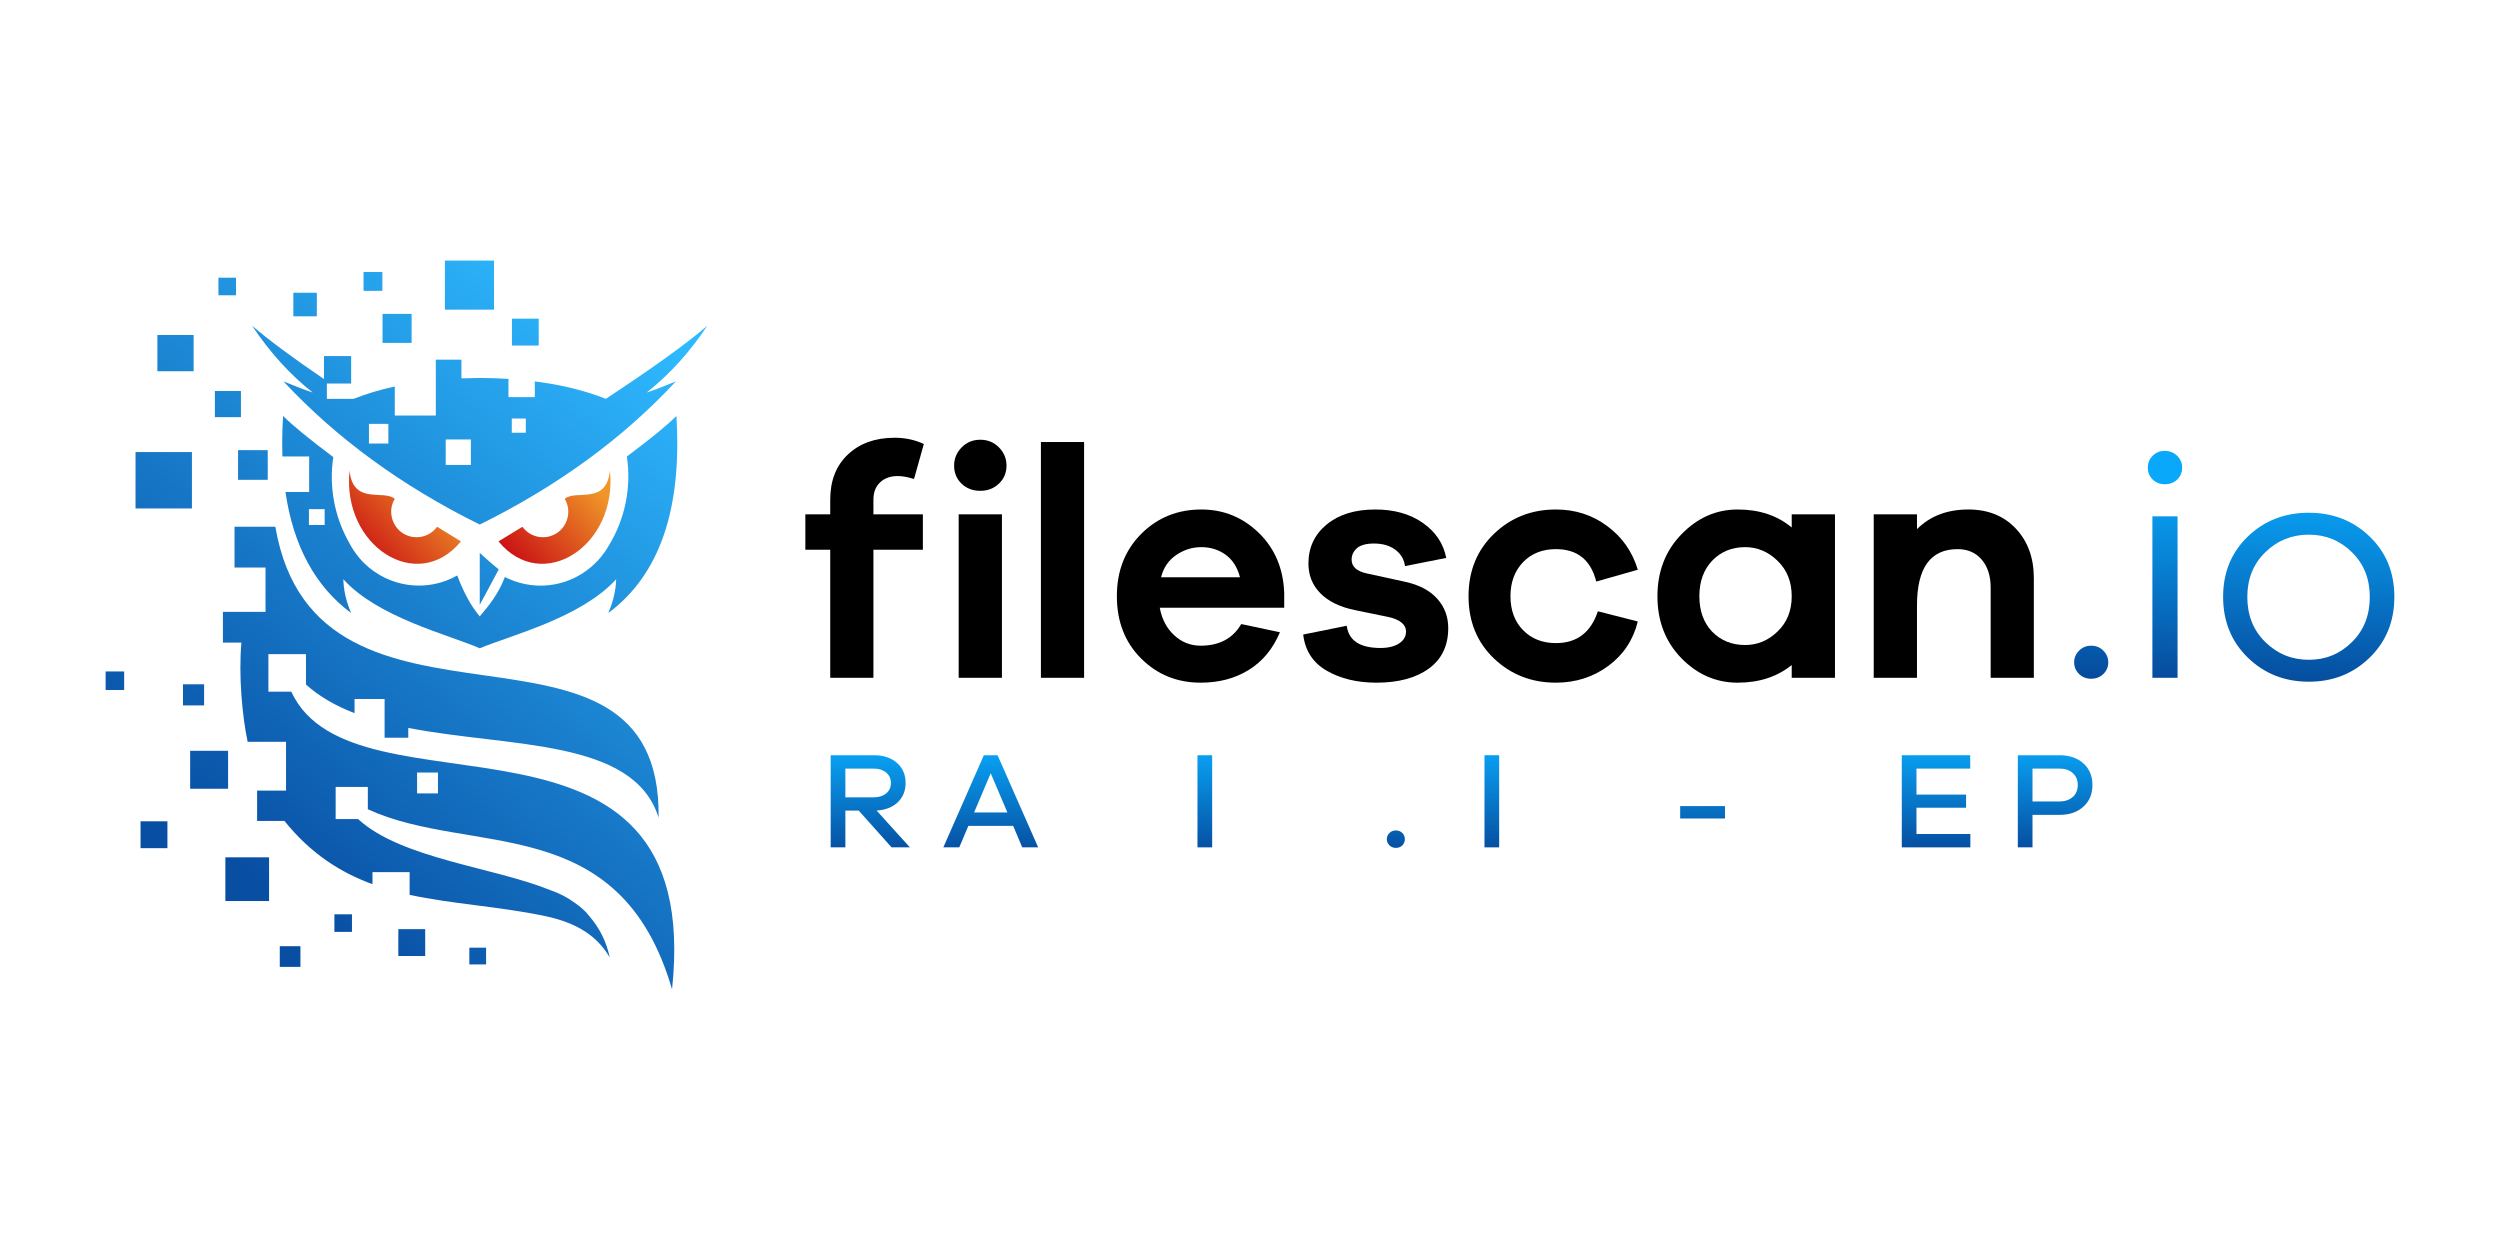 <?xml version="1.0" ?>
<svg xmlns="http://www.w3.org/2000/svg" xmlns:xlink="http://www.w3.org/1999/xlink" viewBox="0 0 33867 16933" fill-rule="evenodd">
	<defs>
		<style type="text/css">
			.fil_1 {fill:url(#id_1);fill-rule:nonzero}
			.fil_2 {fill:url(#id_2);fill-rule:nonzero}
			.fil_3 {fill:url(#id_3);fill-rule:nonzero}
			.fil_4 {fill:url(#id_4);fill-rule:nonzero}
			.fil1 {fill:black;fill-rule:nonzero}
			.fil2 {fill:url(#id19)}
			.fil3 {fill:url(#id12)}
			.fil4 {fill:url(#id24)}
			.fil5 {fill:url(#id10)}
			.fil7 {fill:url(#id1)}
			.fil8 {fill:url(#id13)}
			.fil9 {fill:url(#id16)}
			.fil10 {fill:url(#id4)}
			.fil12 {fill:url(#id25)}
			.fil13 {fill:url(#id8)}
			.fil14 {fill:url(#id14)}
			.fil15 {fill:url(#id20)}
			.fil16 {fill:url(#id0)}
			.fil17 {fill:url(#id9)}
			.fil18 {fill:url(#id5)}
			.fil19 {fill:url(#id17)}
			.fil20 {fill:url(#id2)}
			.fil21 {fill:url(#id15)}
			.fil22 {fill:url(#id21)}
			.fil23 {fill:url(#id3)}
			.fil24 {fill:url(#id6)}
			.fil25 {fill:url(#id23)}
			.fil26 {fill:url(#id18)}
			.fil27 {fill:url(#id7)}
			.fil28 {fill:url(#id37);fill-rule:nonzero}
			.fil29 {fill:url(#id26);fill-rule:nonzero}
			.fil30 {fill:url(#id35);fill-rule:nonzero}
			.fil34 {fill:url(#id40);fill-rule:nonzero}
		</style>
		<linearGradient id="id0" gradientUnits="userSpaceOnUse" x1="3348.84" y1="11909.9" x2="9215.31" y2="4704.51">
			<stop offset="0" style="stop-opacity:1; stop-color:#084EA3"/>
			<stop offset="1" style="stop-opacity:1; stop-color:#2EB9FF"/>
		</linearGradient>
		<linearGradient id="id1" gradientUnits="userSpaceOnUse" xlink:href="#id0" x1="3348.86" y1="11909.7" x2="9215.12" y2="4704.46"/>
		<linearGradient id="id2" gradientUnits="userSpaceOnUse" xlink:href="#id0" x1="3348.81" y1="11909.8" x2="9215.14" y2="4704.5"/>
		<linearGradient id="id3" gradientUnits="userSpaceOnUse" xlink:href="#id0" x1="3348.81" y1="11909.7" x2="9215.26" y2="4704.34"/>
		<linearGradient id="id4" gradientUnits="userSpaceOnUse" xlink:href="#id0" x1="3348.79" y1="11909.7" x2="9215.14" y2="4704.49"/>
		<linearGradient id="id5" gradientUnits="userSpaceOnUse" xlink:href="#id0" x1="3348.81" y1="11909.8" x2="9215.17" y2="4704.48"/>
		<linearGradient id="id6" gradientUnits="userSpaceOnUse" xlink:href="#id0" x1="3348.81" y1="11909.8" x2="9215.16" y2="4704.48"/>
		<linearGradient id="id7" gradientUnits="userSpaceOnUse" x1="6108" y1="6651.19" x2="5009.78" y2="7666.2">
			<stop offset="0" style="stop-opacity:1; stop-color:#F09628"/>
			<stop offset="1" style="stop-opacity:1; stop-color:#CA1214"/>
		</linearGradient>
		<linearGradient id="id8" gradientUnits="userSpaceOnUse" xlink:href="#id0" x1="3390.03" y1="11943.3" x2="9173.95" y2="4670.92"/>
		<linearGradient id="id9" gradientUnits="userSpaceOnUse" xlink:href="#id0" x1="3348.67" y1="11909.7" x2="9215.11" y2="4704.55"/>
		<linearGradient id="id10" gradientUnits="userSpaceOnUse" xlink:href="#id0" x1="3348.92" y1="11909.7" x2="9215.12" y2="4704.46"/>
		<linearGradient id="id_4" gradientUnits="userSpaceOnUse" xlink:href="#id0" x1="3348.81" y1="11909.7" x2="9215.12" y2="4704.51"/>
		<linearGradient id="id11" gradientUnits="userSpaceOnUse" xlink:href="#id0" x1="3348.81" y1="11909.7" x2="9215.12" y2="4704.51"/>
		<linearGradient id="id22" gradientUnits="userSpaceOnUse" xlink:href="#id0" x1="3348.81" y1="11909.7" x2="9215.12" y2="4704.51"/>
		<linearGradient id="id12" gradientUnits="userSpaceOnUse" xlink:href="#id0" x1="3348.82" y1="11909.8" x2="9215.16" y2="4704.45"/>
		<linearGradient id="id13" gradientUnits="userSpaceOnUse" xlink:href="#id0" x1="3348.75" y1="11909.8" x2="9215.18" y2="4704.51"/>
		<linearGradient id="id14" gradientUnits="userSpaceOnUse" xlink:href="#id0" x1="3390.09" y1="11943.3" x2="9173.95" y2="4670.87"/>
		<linearGradient id="id15" gradientUnits="userSpaceOnUse" xlink:href="#id0" x1="3348.82" y1="11909.8" x2="9215.11" y2="4704.55"/>
		<linearGradient id="id16" gradientUnits="userSpaceOnUse" xlink:href="#id0" x1="3348.81" y1="11909.7" x2="9215.12" y2="4704.46"/>
		<linearGradient id="id17" gradientUnits="userSpaceOnUse" xlink:href="#id0" x1="3348.74" y1="11909.7" x2="9215.2" y2="4704.46"/>
		<linearGradient id="id18" gradientUnits="userSpaceOnUse" xlink:href="#id7" x1="8133.9" y1="6651.19" x2="7035.68" y2="7666.2"/>
		<linearGradient id="id19" gradientUnits="userSpaceOnUse" xlink:href="#id0" x1="3348.82" y1="11909.8" x2="9215.16" y2="4704.47"/>
		<linearGradient id="id20" gradientUnits="userSpaceOnUse" xlink:href="#id0" x1="3390.03" y1="11943.3" x2="9173.9" y2="4670.92"/>
		<linearGradient id="id21" gradientUnits="userSpaceOnUse" xlink:href="#id0" x1="3348.82" y1="11909.8" x2="9215.16" y2="4704.49"/>
		<linearGradient id="id23" gradientUnits="userSpaceOnUse" xlink:href="#id0" x1="3348.69" y1="11909.6" x2="9215.22" y2="4704.44"/>
		<linearGradient id="id24" gradientUnits="userSpaceOnUse" xlink:href="#id0" x1="3348.7" y1="11909.8" x2="9215.23" y2="4704.62"/>
		<linearGradient id="id25" gradientUnits="userSpaceOnUse" xlink:href="#id0" x1="3348.81" y1="11909.8" x2="9215.18" y2="4704.46"/>
		<linearGradient id="id26" gradientUnits="userSpaceOnUse" x1="30020.6" y1="9270.71" x2="30126.4" y2="6525.63">
			<stop offset="0" style="stop-opacity:1; stop-color:#064A9C"/>
			<stop offset="1" style="stop-opacity:1; stop-color:#09A8FA"/>
		</linearGradient>
		<linearGradient id="id_1" gradientUnits="userSpaceOnUse" xlink:href="#id26" x1="22178.9" y1="11577.5" x2="22174" y2="10071"/>
		<linearGradient id="id27" gradientUnits="userSpaceOnUse" xlink:href="#id26" x1="22178.9" y1="11577.5" x2="22174" y2="10071"/>
		<linearGradient id="id36" gradientUnits="userSpaceOnUse" xlink:href="#id26" x1="22178.9" y1="11577.5" x2="22174" y2="10071"/>
		<linearGradient id="id38" gradientUnits="userSpaceOnUse" xlink:href="#id26" x1="22178.9" y1="11577.5" x2="22174" y2="10071"/>
		<linearGradient id="id41" gradientUnits="userSpaceOnUse" xlink:href="#id26" x1="22178.9" y1="11577.5" x2="22174" y2="10071"/>
		<linearGradient id="id_2" gradientUnits="userSpaceOnUse" xlink:href="#id26" x1="22178.8" y1="11577.5" x2="22173.9" y2="10071"/>
		<linearGradient id="id28" gradientUnits="userSpaceOnUse" xlink:href="#id26" x1="22178.8" y1="11577.5" x2="22173.9" y2="10071"/>
		<linearGradient id="id30" gradientUnits="userSpaceOnUse" xlink:href="#id26" x1="22178.8" y1="11577.5" x2="22173.9" y2="10071"/>
		<linearGradient id="id_3" gradientUnits="userSpaceOnUse" xlink:href="#id26" x1="22178.9" y1="11577.5" x2="22173.9" y2="10071"/>
		<linearGradient id="id29" gradientUnits="userSpaceOnUse" xlink:href="#id26" x1="22178.9" y1="11577.5" x2="22173.9" y2="10071"/>
		<linearGradient id="id31" gradientUnits="userSpaceOnUse" xlink:href="#id26" x1="22178.9" y1="11577.5" x2="22173.9" y2="10071"/>
		<linearGradient id="id32" gradientUnits="userSpaceOnUse" xlink:href="#id26" x1="22178.9" y1="11577.5" x2="22173.9" y2="10071"/>
		<linearGradient id="id33" gradientUnits="userSpaceOnUse" xlink:href="#id26" x1="22178.9" y1="11577.5" x2="22173.9" y2="10071"/>
		<linearGradient id="id34" gradientUnits="userSpaceOnUse" xlink:href="#id26" x1="22178.9" y1="11577.5" x2="22173.9" y2="10071"/>
		<linearGradient id="id39" gradientUnits="userSpaceOnUse" xlink:href="#id26" x1="22178.9" y1="11577.5" x2="22173.9" y2="10071"/>
		<linearGradient id="id42" gradientUnits="userSpaceOnUse" xlink:href="#id26" x1="22178.9" y1="11577.5" x2="22173.9" y2="10071"/>
		<linearGradient id="id43" gradientUnits="userSpaceOnUse" xlink:href="#id26" x1="22178.9" y1="11577.5" x2="22173.9" y2="10071"/>
		<linearGradient id="id35" gradientUnits="userSpaceOnUse" xlink:href="#id26" x1="30020.5" y1="9270.71" x2="30126.4" y2="6525.63"/>
		<linearGradient id="id37" gradientUnits="userSpaceOnUse" xlink:href="#id26" x1="30020.6" y1="9270.71" x2="30126.4" y2="6525.68"/>
		<linearGradient id="id40" gradientUnits="userSpaceOnUse" xlink:href="#id26" x1="22178.7" y1="11577.5" x2="22173.8" y2="10071"/>
	</defs>
	<g id="Layer_x0020_1">
		<g id="_2071758251184">
			<path class="fil1" d="M 11832.0,6968.0 L 11832.0,6769.0 C 11832.0,6668.0 11863.0,6590.0 11923.0,6534.0 C 11984.0,6477.0 12063.0,6449.0 12160.0,6449.0 C 12228.0,6449.0 12302.0,6463.0 12382.0,6489.0 L 12515.0,6015.0 C 12394.0,5958.0 12262.0,5930.0 12120.0,5930.0 C 11857.0,5930.0 11646.0,6006.0 11486.0,6157.0 C 11327.0,6307.0 11247.0,6511.0 11247.0,6769.0 L 11247.0,6968.0 L 10910.0,6968.0 L 10910.0,7447.0 L 11247.0,7447.0 L 11247.0,9182.0 L 11832.0,9182.0 L 11832.0,7447.0 L 12502.0,7447.0 L 12502.0,6968.0 L 11832.0,6968.0"/>
			<path class="fil1" d="M 13280.0,5957.0 C 13179.0,5957.0 13095.0,5992.0 13027.0,6061.0 C 12959.0,6131.0 12925.0,6213.0 12925.0,6307.0 C 12925.0,6405.0 12958.0,6486.0 13025.0,6551.0 C 13091.0,6616.0 13176.0,6649.0 13280.0,6649.0 C 13380.0,6649.0 13465.0,6616.0 13533.0,6551.0 C 13601.0,6486.0 13635.0,6405.0 13635.0,6307.0 C 13635.0,6213.0 13601.0,6131.0 13533.0,6061.0 C 13465.0,5992.0 13380.0,5957.0 13280.0,5957.0 M 13573.0,9182.0 L 13573.0,6968.0 L 12987.0,6968.0 L 12987.0,9182.0 L 13573.0,9182.0"/>
			<polygon class="fil1" points="14686,9182 14686,5988 14101,5988 14101,9182 "/>
			<path class="fil1" d="M 17397.0,8033.0 C 17385.0,7702.0 17270.0,7430.0 17053.0,7219.0 C 16835.0,7008.0 16576.0,6902.0 16274.0,6902.0 C 15952.0,6902.0 15681.0,7012.0 15460.0,7232.0 C 15240.0,7453.0 15130.0,7734.0 15130.0,8077.0 C 15130.0,8420.0 15239.0,8701.0 15458.0,8920.0 C 15677.0,9139.0 15946.0,9248.0 16265.0,9248.0 C 16514.0,9248.0 16731.0,9191.0 16917.0,9075.0 C 17104.0,8960.0 17244.0,8790.0 17339.0,8565.0 L 16815.0,8454.0 C 16700.0,8650.0 16517.0,8747.0 16265.0,8747.0 C 16129.0,8747.0 16010.0,8701.0 15908.0,8607.0 C 15806.0,8514.0 15740.0,8389.0 15711.0,8233.0 L 17397.0,8233.0 L 17397.0,8033.0 M 16274.0,7412.0 C 16398.0,7412.0 16508.0,7446.0 16602.0,7514.0 C 16697.0,7582.0 16762.0,7684.0 16798.0,7820.0 L 15729.0,7820.0 C 15761.0,7690.0 15830.0,7589.0 15935.0,7518.0 C 16040.0,7447.0 16153.0,7412.0 16274.0,7412.0"/>
			<path class="fil1" d="M 17654.0,8596.0 C 17680.0,8815.0 17787.0,8979.0 17973.0,9086.0 C 18160.0,9194.0 18384.0,9248.0 18647.0,9248.0 C 18943.0,9248.0 19179.0,9185.0 19355.0,9058.0 C 19531.0,8930.0 19619.0,8747.0 19619.0,8508.0 C 19619.0,8354.0 19569.0,8221.0 19470.0,8111.0 C 19371.0,8000.0 19227.0,7924.0 19038.0,7882.0 L 18510.0,7767.0 C 18377.0,7737.0 18310.0,7675.0 18310.0,7580.0 C 18310.0,7521.0 18334.0,7470.0 18381.0,7427.0 C 18429.0,7385.0 18506.0,7363.0 18612.0,7363.0 C 18730.0,7363.0 18827.0,7391.0 18902.0,7447.0 C 18978.0,7504.0 19022.0,7578.0 19033.0,7669.0 L 19592.0,7558.0 C 19554.0,7363.0 19448.0,7205.0 19275.0,7084.0 C 19102.0,6962.0 18887.0,6902.0 18630.0,6902.0 C 18355.0,6902.0 18135.0,6970.0 17971.0,7106.0 C 17807.0,7242.0 17725.0,7418.0 17725.0,7634.0 C 17725.0,7793.0 17779.0,7928.0 17887.0,8037.0 C 17995.0,8147.0 18149.0,8222.0 18350.0,8264.0 L 18803.0,8357.0 C 18965.0,8392.0 19047.0,8459.0 19047.0,8556.0 C 19047.0,8621.0 19016.0,8675.0 18954.0,8716.0 C 18891.0,8757.0 18807.0,8778.0 18701.0,8778.0 C 18423.0,8778.0 18270.0,8678.0 18244.0,8477.0 L 17654.0,8596.0"/>
			<path class="fil1" d="M 21078.0,8712.0 C 20895.0,8712.0 20746.0,8653.0 20632.0,8536.0 C 20519.0,8420.0 20462.0,8267.0 20462.0,8077.0 C 20462.0,7888.0 20519.0,7734.0 20632.0,7616.0 C 20746.0,7498.0 20895.0,7439.0 21078.0,7439.0 C 21368.0,7439.0 21550.0,7585.0 21624.0,7878.0 L 22187.0,7718.0 C 22113.0,7473.0 21975.0,7275.0 21772.0,7126.0 C 21570.0,6976.0 21339.0,6902.0 21078.0,6902.0 C 20747.0,6902.0 20467.0,7012.0 20238.0,7232.0 C 20009.0,7453.0 19894.0,7734.0 19894.0,8077.0 C 19894.0,8420.0 20009.0,8701.0 20238.0,8920.0 C 20467.0,9139.0 20747.0,9248.0 21078.0,9248.0 C 21344.0,9248.0 21580.0,9173.0 21786.0,9022.0 C 21991.0,8871.0 22125.0,8670.0 22187.0,8419.0 L 21646.0,8281.0 C 21551.0,8568.0 21362.0,8712.0 21078.0,8712.0"/>
			<path class="fil1" d="M 24858.0,6968.0 L 24272.0,6968.0 L 24272.0,7146.0 C 24077.0,6983.0 23833.0,6902.0 23540.0,6902.0 C 23250.0,6902.0 22997.0,7013.0 22779.0,7237.0 C 22562.0,7460.0 22453.0,7740.0 22453.0,8077.0 C 22453.0,8414.0 22561.0,8694.0 22777.0,8916.0 C 22993.0,9137.0 23247.0,9248.0 23540.0,9248.0 C 23830.0,9248.0 24074.0,9169.0 24272.0,9009.0 L 24272.0,9182.0 L 24858.0,9182.0 L 24858.0,6968.0 M 23642.0,8738.0 C 23462.0,8738.0 23313.0,8678.0 23196.0,8559.0 C 23080.0,8439.0 23021.0,8278.0 23021.0,8077.0 C 23021.0,7876.0 23080.0,7715.0 23196.0,7594.0 C 23313.0,7473.0 23462.0,7412.0 23642.0,7412.0 C 23808.0,7412.0 23954.0,7474.0 24081.0,7598.0 C 24209.0,7722.0 24272.0,7882.0 24272.0,8077.0 C 24272.0,8272.0 24209.0,8431.0 24081.0,8554.0 C 23954.0,8677.0 23808.0,8738.0 23642.0,8738.0"/>
			<path class="fil1" d="M 26665.0,6902.0 C 26378.0,6902.0 26146.0,6991.0 25969.0,7168.0 L 25969.0,6968.0 L 25383.0,6968.0 L 25383.0,9182.0 L 25969.0,9182.0 L 25969.0,8202.0 C 25969.0,7693.0 26152.0,7439.0 26519.0,7439.0 C 26655.0,7439.0 26764.0,7486.0 26845.0,7580.0 C 26926.0,7675.0 26967.0,7801.0 26967.0,7958.0 L 26967.0,9182.0 L 27552.0,9182.0 L 27552.0,7833.0 C 27552.0,7558.0 27471.0,7334.0 27308.0,7161.0 C 27146.0,6988.0 26931.0,6902.0 26665.0,6902.0"/>
		</g>
		<g id="_2071758253072">
			<g>
				<path class="fil2" d="M 9104.0,13403.0 C 8397.0,10968.0 6383.0,11606.0 4983.0,10963.0 L 4983.0,10660.0 L 4547.0,10660.0 L 4547.0,11096.0 L 4851.0,11096.0 C 5437.0,11634.0 6687.0,11746.0 7454.0,12058.0 L 7454.0,12058.0 C 7575.0,12099.0 7687.0,12157.0 7787.0,12231.0 C 7868.0,12286.0 7935.0,12346.0 7987.0,12415.0 C 8122.0,12571.0 8217.0,12761.0 8260.0,12971.0 C 8065.0,12632.0 7739.0,12483.0 7370.0,12407.0 C 6746.0,12277.0 6128.0,12248.0 5549.0,12122.0 L 5549.0,11815.0 L 5046.0,11815.0 L 5046.0,11978.0 C 4614.0,11820.0 4211.0,11566.0 3853.0,11121.0 L 3483.0,11121.0 L 3483.0,10710.0 L 3588.0,10710.0 L 3875.0,10710.0 L 3875.0,10049.0 L 3355.0,10049.0 C 3282.0,9707.0 3231.0,9158.0 3270.0,8705.0 L 3020.0,8705.0 L 3020.0,8289.0 L 3346.0,8289.0 L 3519.0,8289.0 L 3597.0,8289.0 L 3597.0,8185.0 L 3597.0,8081.0 L 3597.0,8019.0 L 3597.0,7688.0 L 3510.0,7688.0 L 3177.0,7688.0 L 3177.0,7136.0 L 3730.0,7136.0 C 4295.0,10428.0 8964.0,7895.0 8922.0,11077.0 C 8587.0,10001.0 6913.0,10129.0 5531.0,9861.0 L 5531.0,9994.0 L 5210.0,9994.0 L 5210.0,9789.0 L 5210.0,9673.0 L 5210.0,9469.0 L 4803.0,9469.0 L 4803.0,9661.0 C 4554.0,9565.0 4330.0,9440.0 4145.0,9273.0 L 4145.0,8861.0 L 3636.0,8861.0 L 3636.0,9370.0 L 3946.0,9370.0 C 4790.0,11199.0 9557.0,9159.0 9104.0,13403.0 M 5650.0,10465.0 L 5933.0,10465.0 L 5933.0,10748.0 L 5650.0,10748.0 L 5650.0,10465.0"/>
				<polygon class="fil3" points="6027,3530 6692,3530 6692,4195 6027,4195 "/>
				<polygon class="fil4" points="5182,4252 5576,4252 5576,4645 5182,4645 "/>
				<polygon class="fil5" points="6935,4317 7298,4317 7298,4681 6935,4681 "/>
				<polygon class="fil_4" points="2911,5297 3264,5297 3264,5651 2911,5651 "/>
				<polygon class="fil7" points="2132,4538 2623,4538 2623,5029 2132,5029 "/>
				<polygon class="fil8" points="1836,6124 2600,6124 2600,6888 1836,6888 "/>
				<polygon class="fil9" points="4925,3685 5180,3685 5180,3940 4925,3940 "/>
				<polygon class="fil10" points="3974,3966 4292,3966 4292,4285 3974,4285 "/>
				<polygon class="fil_4" points="2142,7678 2673,7678 2673,8209 2142,8209 "/>
				<polygon class="fil12" points="3627,6500 3627,6394 3627,6098 3331,6098 3225,6098 3225,6500 "/>
				<path class="fil13" d="M 3840.0,5166.0 C 4557.0,5937.0 5443.0,6584.0 6499.0,7106.0 C 7555.0,6584.0 8441.0,5937.0 9157.0,5166.0 C 8998.0,5232.0 8866.0,5283.0 8760.0,5318.0 C 9067.0,5076.0 9341.0,4775.0 9582.0,4413.0 C 9294.0,4660.0 8835.0,4990.0 8207.0,5403.0 C 7925.0,5291.0 7605.0,5212.0 7245.0,5167.0 L 7245.0,5380.0 L 6888.0,5380.0 L 6888.0,5133.0 C 6762.0,5125.0 6633.0,5121.0 6499.0,5120.0 L 6251.0,5126.0 L 6251.0,4872.0 L 5904.0,4872.0 L 5904.0,5150.0 L 5904.0,5223.0 L 5904.0,5629.0 L 5348.0,5629.0 L 5348.0,5236.0 C 5148.0,5279.0 4962.0,5335.0 4791.0,5403.0 L 4428.0,5403.0 L 4428.0,5196.0 L 4757.0,5196.0 L 4757.0,4824.0 L 4389.0,4824.0 L 4389.0,5135.0 C 3963.0,4845.0 3638.0,4604.0 3415.0,4413.0 C 3657.0,4775.0 3930.0,5076.0 4237.0,5318.0 C 4132.0,5283.0 4000.0,5232.0 3840.0,5166.0 M 6379.0,5953.0 L 6379.0,6298.0 L 6038.0,6298.0 L 6038.0,5953.0 L 6379.0,5953.0 M 7123.0,5862.0 L 6933.0,5862.0 L 6933.0,5670.0 L 7123.0,5670.0 L 7123.0,5862.0 M 5261.0,5742.0 L 5261.0,6008.0 L 4998.0,6008.0 L 4998.0,5742.0 L 5261.0,5742.0"/>
				<path class="fil14" d="M 4726.0,7345.0 C 4530.0,6996.0 4455.0,6590.0 4515.0,6192.0 C 4185.0,5944.0 3958.0,5759.0 3835.0,5635.0 C 3823.0,5827.0 3820.0,6010.0 3826.0,6184.0 L 4188.0,6184.0 L 4188.0,6665.0 L 3867.0,6665.0 C 3974.0,7396.0 4270.0,7943.0 4757.0,8305.0 C 4690.0,8150.0 4655.0,7997.0 4651.0,7847.0 C 5125.0,8368.0 6069.0,8595.0 6499.0,8782.0 C 6934.0,8601.0 7873.0,8368.0 8347.0,7847.0 C 8343.0,7997.0 8307.0,8150.0 8240.0,8305.0 C 8934.0,7790.0 9242.0,6900.0 9163.0,5635.0 C 9041.0,5758.0 8818.0,5941.0 8492.0,6184.0 C 8555.0,6605.0 8467.0,7034.0 8245.0,7395.0 C 8215.0,7448.0 8180.0,7498.0 8140.0,7546.0 C 8117.0,7574.0 8093.0,7601.0 8066.0,7627.0 C 7752.0,7938.0 7285.0,8019.0 6889.0,7840.0 C 6860.0,7827.0 6868.0,7832.0 6840.0,7816.0 C 6751.0,8051.0 6613.0,8216.0 6499.0,8350.0 C 6385.0,8216.0 6283.0,8031.0 6194.0,7796.0 C 5783.0,8029.0 5269.0,7960.0 4931.0,7627.0 C 4909.0,7605.0 4887.0,7581.0 4867.0,7557.0 C 4811.0,7491.0 4764.0,7420.0 4726.0,7345.0 M 4398.0,7112.0 L 4185.0,7112.0 L 4185.0,6897.0 L 4398.0,6897.0 L 4398.0,7112.0"/>
				<path class="fil15" d="M 6499.0,7491.0 L 6499.0,8192.0 C 6546.0,8108.0 6632.0,7948.0 6756.0,7714.0 C 6679.0,7651.0 6593.0,7577.0 6499.0,7491.0"/>
				<polygon class="fil16" points="2959,3762 3197,3762 3197,4000 2959,4000 "/>
				<rect class="fil17" x="2479" y="9270" width="286" height="286"/>
				<rect class="fil18" x="1904" y="11126" width="364" height="364"/>
				<rect class="fil19" x="2576" y="10171" width="514" height="514"/>
				<rect class="fil20" x="1431" y="9096" width="251" height="251"/>
				<rect class="fil21" x="3053" y="11614" width="592" height="592"/>
				<rect class="fil22" x="6358" y="12838" width="227" height="227"/>
				<rect class="fil23" x="3790" y="12818" width="280" height="280"/>
				<rect class="fil24" x="5396" y="12587" width="364" height="364"/>
				<polygon class="fil25" points="4530,12386 4768,12386 4768,12624 4530,12624 "/>
			</g>
			<g>
				<path class="fil26" d="M 6753.0,7334.0 C 7344.0,8054.0 8368.0,7398.0 8263.0,6372.0 C 8217.0,6849.0 7799.0,6627.0 7650.0,6758.0 C 7750.0,6922.0 7688.0,7134.0 7535.0,7227.0 C 7382.0,7321.0 7183.0,7281.0 7077.0,7136.0 L 6753.0,7334.0"/>
				<path class="fil27" d="M 6244.0,7334.0 C 5654.0,8054.0 4629.0,7398.0 4735.0,6372.0 C 4781.0,6849.0 5199.0,6627.0 5348.0,6758.0 C 5248.0,6922.0 5310.0,7134.0 5463.0,7227.0 C 5616.0,7321.0 5815.0,7281.0 5921.0,7136.0 L 6244.0,7334.0"/>
			</g>
		</g>
		<g id="_2071758268464">
			<path class="fil28" d="M 28329.0,8747.0 C 28264.0,8747.0 28209.0,8769.0 28165.0,8814.0 C 28121.0,8858.0 28098.0,8911.0 28098.0,8973.0 C 28098.0,9035.0 28121.0,9088.0 28165.0,9131.0 C 28209.0,9174.0 28264.0,9195.0 28329.0,9195.0 C 28394.0,9195.0 28449.0,9174.0 28493.0,9131.0 C 28538.0,9088.0 28560.0,9035.0 28560.0,8973.0 C 28560.0,8911.0 28538.0,8858.0 28493.0,8814.0 C 28449.0,8769.0 28394.0,8747.0 28329.0,8747.0"/>
			<path class="fil29" d="M 29326.0,6108.0 C 29261.0,6108.0 29207.0,6130.0 29162.0,6174.0 C 29118.0,6219.0 29096.0,6272.0 29096.0,6334.0 C 29096.0,6399.0 29118.0,6453.0 29162.0,6496.0 C 29207.0,6539.0 29261.0,6560.0 29326.0,6560.0 C 29394.0,6560.0 29451.0,6539.0 29495.0,6496.0 C 29539.0,6453.0 29561.0,6399.0 29561.0,6334.0 C 29561.0,6272.0 29539.0,6219.0 29493.0,6174.0 C 29447.0,6130.0 29391.0,6108.0 29326.0,6108.0 M 29499.0,9182.0 L 29499.0,6995.0 L 29158.0,6995.0 L 29158.0,9182.0 L 29499.0,9182.0"/>
			<path class="fil30" d="M 31278.0,6946.0 C 30950.0,6946.0 30674.0,7053.0 30451.0,7268.0 C 30228.0,7482.0 30116.0,7755.0 30116.0,8086.0 C 30116.0,8417.0 30228.0,8692.0 30451.0,8909.0 C 30674.0,9126.0 30950.0,9235.0 31278.0,9235.0 C 31603.0,9235.0 31878.0,9126.0 32101.0,8909.0 C 32324.0,8692.0 32436.0,8417.0 32436.0,8086.0 C 32436.0,7755.0 32324.0,7482.0 32101.0,7268.0 C 31878.0,7053.0 31603.0,6946.0 31278.0,6946.0 M 31278.0,8938.0 C 31047.0,8938.0 30851.0,8858.0 30688.0,8698.0 C 30525.0,8539.0 30444.0,8335.0 30444.0,8086.0 C 30444.0,7841.0 30525.0,7639.0 30688.0,7481.0 C 30851.0,7322.0 31047.0,7243.0 31278.0,7243.0 C 31506.0,7243.0 31700.0,7322.0 31861.0,7481.0 C 32023.0,7639.0 32103.0,7841.0 32103.0,8086.0 C 32103.0,8335.0 32023.0,8539.0 31861.0,8698.0 C 31700.0,8858.0 31506.0,8938.0 31278.0,8938.0"/>
		</g>
		<g name="subtext">
			<path class="fil_3" d="M 12326.0,11479.0 L 11875.0,10980.0 C 11994.0,10973.0 12090.0,10936.0 12161.0,10869.0 C 12232.0,10801.0 12268.0,10714.0 12268.0,10607.0 C 12268.0,10494.0 12229.0,10403.0 12150.0,10334.0 C 12071.0,10265.0 11968.0,10231.0 11840.0,10231.0 L 11253.0,10231.0 L 11253.0,11479.0 L 11452.0,11479.0 L 11452.0,10981.0 L 11633.0,10981.0 L 12078.0,11479.0 L 12326.0,11479.0 M 11452.0,10801.0 L 11452.0,10412.0 L 11840.0,10412.0 C 11908.0,10412.0 11963.0,10430.0 12005.0,10466.0 C 12048.0,10502.0 12069.0,10549.0 12069.0,10607.0 C 12069.0,10666.0 12048.0,10712.0 12005.0,10748.0 C 11963.0,10783.0 11908.0,10801.0 11840.0,10801.0 L 11452.0,10801.0"/>
			<path class="fil_1" d="M 14064.0,11479.0 L 13514.0,10231.0 L 13328.0,10231.0 L 12779.0,11479.0 L 12995.0,11479.0 L 13118.0,11188.0 L 13725.0,11188.0 L 13848.0,11479.0 L 14064.0,11479.0 M 13647.0,11006.0 L 13196.0,11006.0 L 13421.0,10475.0 L 13647.0,11006.0"/>
			<path class="fil_1" d="M 14608.0,10231.0 L 14608.0,11479.0 L 14808.0,11479.0 L 14808.0,11039.0 L 15171.0,11039.0 C 15307.0,11039.0 15416.0,11002.0 15497.0,10927.0 C 15579.0,10853.0 15619.0,10755.0 15619.0,10633.0 C 15619.0,10513.0 15579.0,10416.0 15497.0,10342.0 C 15416.0,10268.0 15307.0,10231.0 15171.0,10231.0 L 14608.0,10231.0 M 14808.0,10857.0 L 14808.0,10412.0 L 15171.0,10412.0 C 15248.0,10412.0 15308.0,10432.0 15353.0,10473.0 C 15398.0,10514.0 15420.0,10567.0 15420.0,10633.0 C 15420.0,10702.0 15398.0,10756.0 15353.0,10796.0 C 15308.0,10836.0 15248.0,10857.0 15171.0,10857.0 L 14808.0,10857.0"/>
			<polygon class="fil34" points="16421,11479 16421,10231 16222,10231 16222,11479 "/>
			<path class="fil_3" d="M 17103.0,10231.0 L 17103.0,11479.0 L 17539.0,11479.0 C 17749.0,11479.0 17916.0,11421.0 18041.0,11304.0 C 18166.0,11188.0 18228.0,11039.0 18228.0,10855.0 C 18228.0,10671.0 18166.0,10521.0 18041.0,10405.0 C 17916.0,10289.0 17749.0,10231.0 17539.0,10231.0 L 17103.0,10231.0 M 17302.0,11298.0 L 17302.0,10412.0 L 17539.0,10412.0 C 17688.0,10412.0 17806.0,10453.0 17895.0,10535.0 C 17983.0,10616.0 18027.0,10723.0 18027.0,10855.0 C 18027.0,10986.0 17983.0,11093.0 17895.0,11175.0 C 17806.0,11257.0 17688.0,11298.0 17539.0,11298.0 L 17302.0,11298.0"/>
			<path class="fil_3" d="M 18910.0,11250.0 C 18875.0,11250.0 18846.0,11261.0 18823.0,11284.0 C 18799.0,11307.0 18787.0,11335.0 18787.0,11367.0 C 18787.0,11400.0 18799.0,11429.0 18823.0,11452.0 C 18846.0,11475.0 18875.0,11486.0 18910.0,11486.0 C 18945.0,11486.0 18974.0,11475.0 18997.0,11452.0 C 19020.0,11429.0 19031.0,11400.0 19031.0,11367.0 C 19031.0,11335.0 19020.0,11307.0 18997.0,11284.0 C 18974.0,11261.0 18945.0,11250.0 18910.0,11250.0"/>
			<polygon class="fil_2" points="20309,11479 20309,10231 20110,10231 20110,11479 "/>
			<polygon class="fil_3" points="22115,10231 21913,10231 21913,11142 21161,10231 20992,10231 20992,11479 21191,11479 21191,10583 21945,11479 22115,11479 "/>
			<polygon class="fil_3" points="23368,11088 23368,10920 22761,10920 22761,11088 "/>
			<path class="fil_3" d="M 24015.0,10231.0 L 24015.0,11479.0 L 24451.0,11479.0 C 24661.0,11479.0 24828.0,11421.0 24953.0,11304.0 C 25078.0,11188.0 25140.0,11039.0 25140.0,10855.0 C 25140.0,10671.0 25078.0,10521.0 24953.0,10405.0 C 24828.0,10289.0 24661.0,10231.0 24451.0,10231.0 L 24015.0,10231.0 M 24215.0,11298.0 L 24215.0,10412.0 L 24451.0,10412.0 C 24600.0,10412.0 24719.0,10453.0 24807.0,10535.0 C 24895.0,10616.0 24939.0,10723.0 24939.0,10855.0 C 24939.0,10986.0 24895.0,11093.0 24807.0,11175.0 C 24719.0,11257.0 24600.0,11298.0 24451.0,11298.0 L 24215.0,11298.0"/>
			<polygon class="fil_1" points="26692,11298 25962,11298 25962,10942 26634,10942 26634,10764 25962,10764 25962,10412 26690,10412 26690,10231 25763,10231 25763,11479 26692,11479 "/>
			<path class="fil_3" d="M 27335.0,10231.0 L 27335.0,11479.0 L 27534.0,11479.0 L 27534.0,11039.0 L 27898.0,11039.0 C 28034.0,11039.0 28143.0,11002.0 28224.0,10927.0 C 28306.0,10853.0 28346.0,10755.0 28346.0,10633.0 C 28346.0,10513.0 28306.0,10416.0 28224.0,10342.0 C 28143.0,10268.0 28034.0,10231.0 27898.0,10231.0 L 27335.0,10231.0 M 27534.0,10857.0 L 27534.0,10412.0 L 27898.0,10412.0 C 27975.0,10412.0 28035.0,10432.0 28080.0,10473.0 C 28125.0,10514.0 28147.0,10567.0 28147.0,10633.0 C 28147.0,10702.0 28125.0,10756.0 28080.0,10796.0 C 28035.0,10836.0 27975.0,10857.0 27898.0,10857.0 L 27534.0,10857.0"/>
			<polygon class="fil_3" points="29922,10412 29922,10231 28844,10231 28844,10412 29282,10412 29282,11479 29483,11479 29483,10412 "/>
			<polygon class="fil_2" points="31573,10231 31374,10231 31374,10760 30700,10760 30700,10231 30500,10231 30500,11479 30700,11479 30700,10942 31374,10942 31374,11479 31573,11479 "/>
			<path class="fil_1" d="M 32315.0,11250.0 C 32280.0,11250.0 32251.0,11261.0 32227.0,11284.0 C 32204.0,11307.0 32192.0,11335.0 32192.0,11367.0 C 32192.0,11400.0 32204.0,11429.0 32227.0,11452.0 C 32251.0,11475.0 32280.0,11486.0 32315.0,11486.0 C 32350.0,11486.0 32378.0,11475.0 32401.0,11452.0 C 32424.0,11429.0 32436.0,11400.0 32436.0,11367.0 C 32436.0,11335.0 32424.0,11307.0 32401.0,11284.0 C 32378.0,11261.0 32350.0,11250.0 32315.0,11250.0"/>
		</g>
	</g>
</svg>